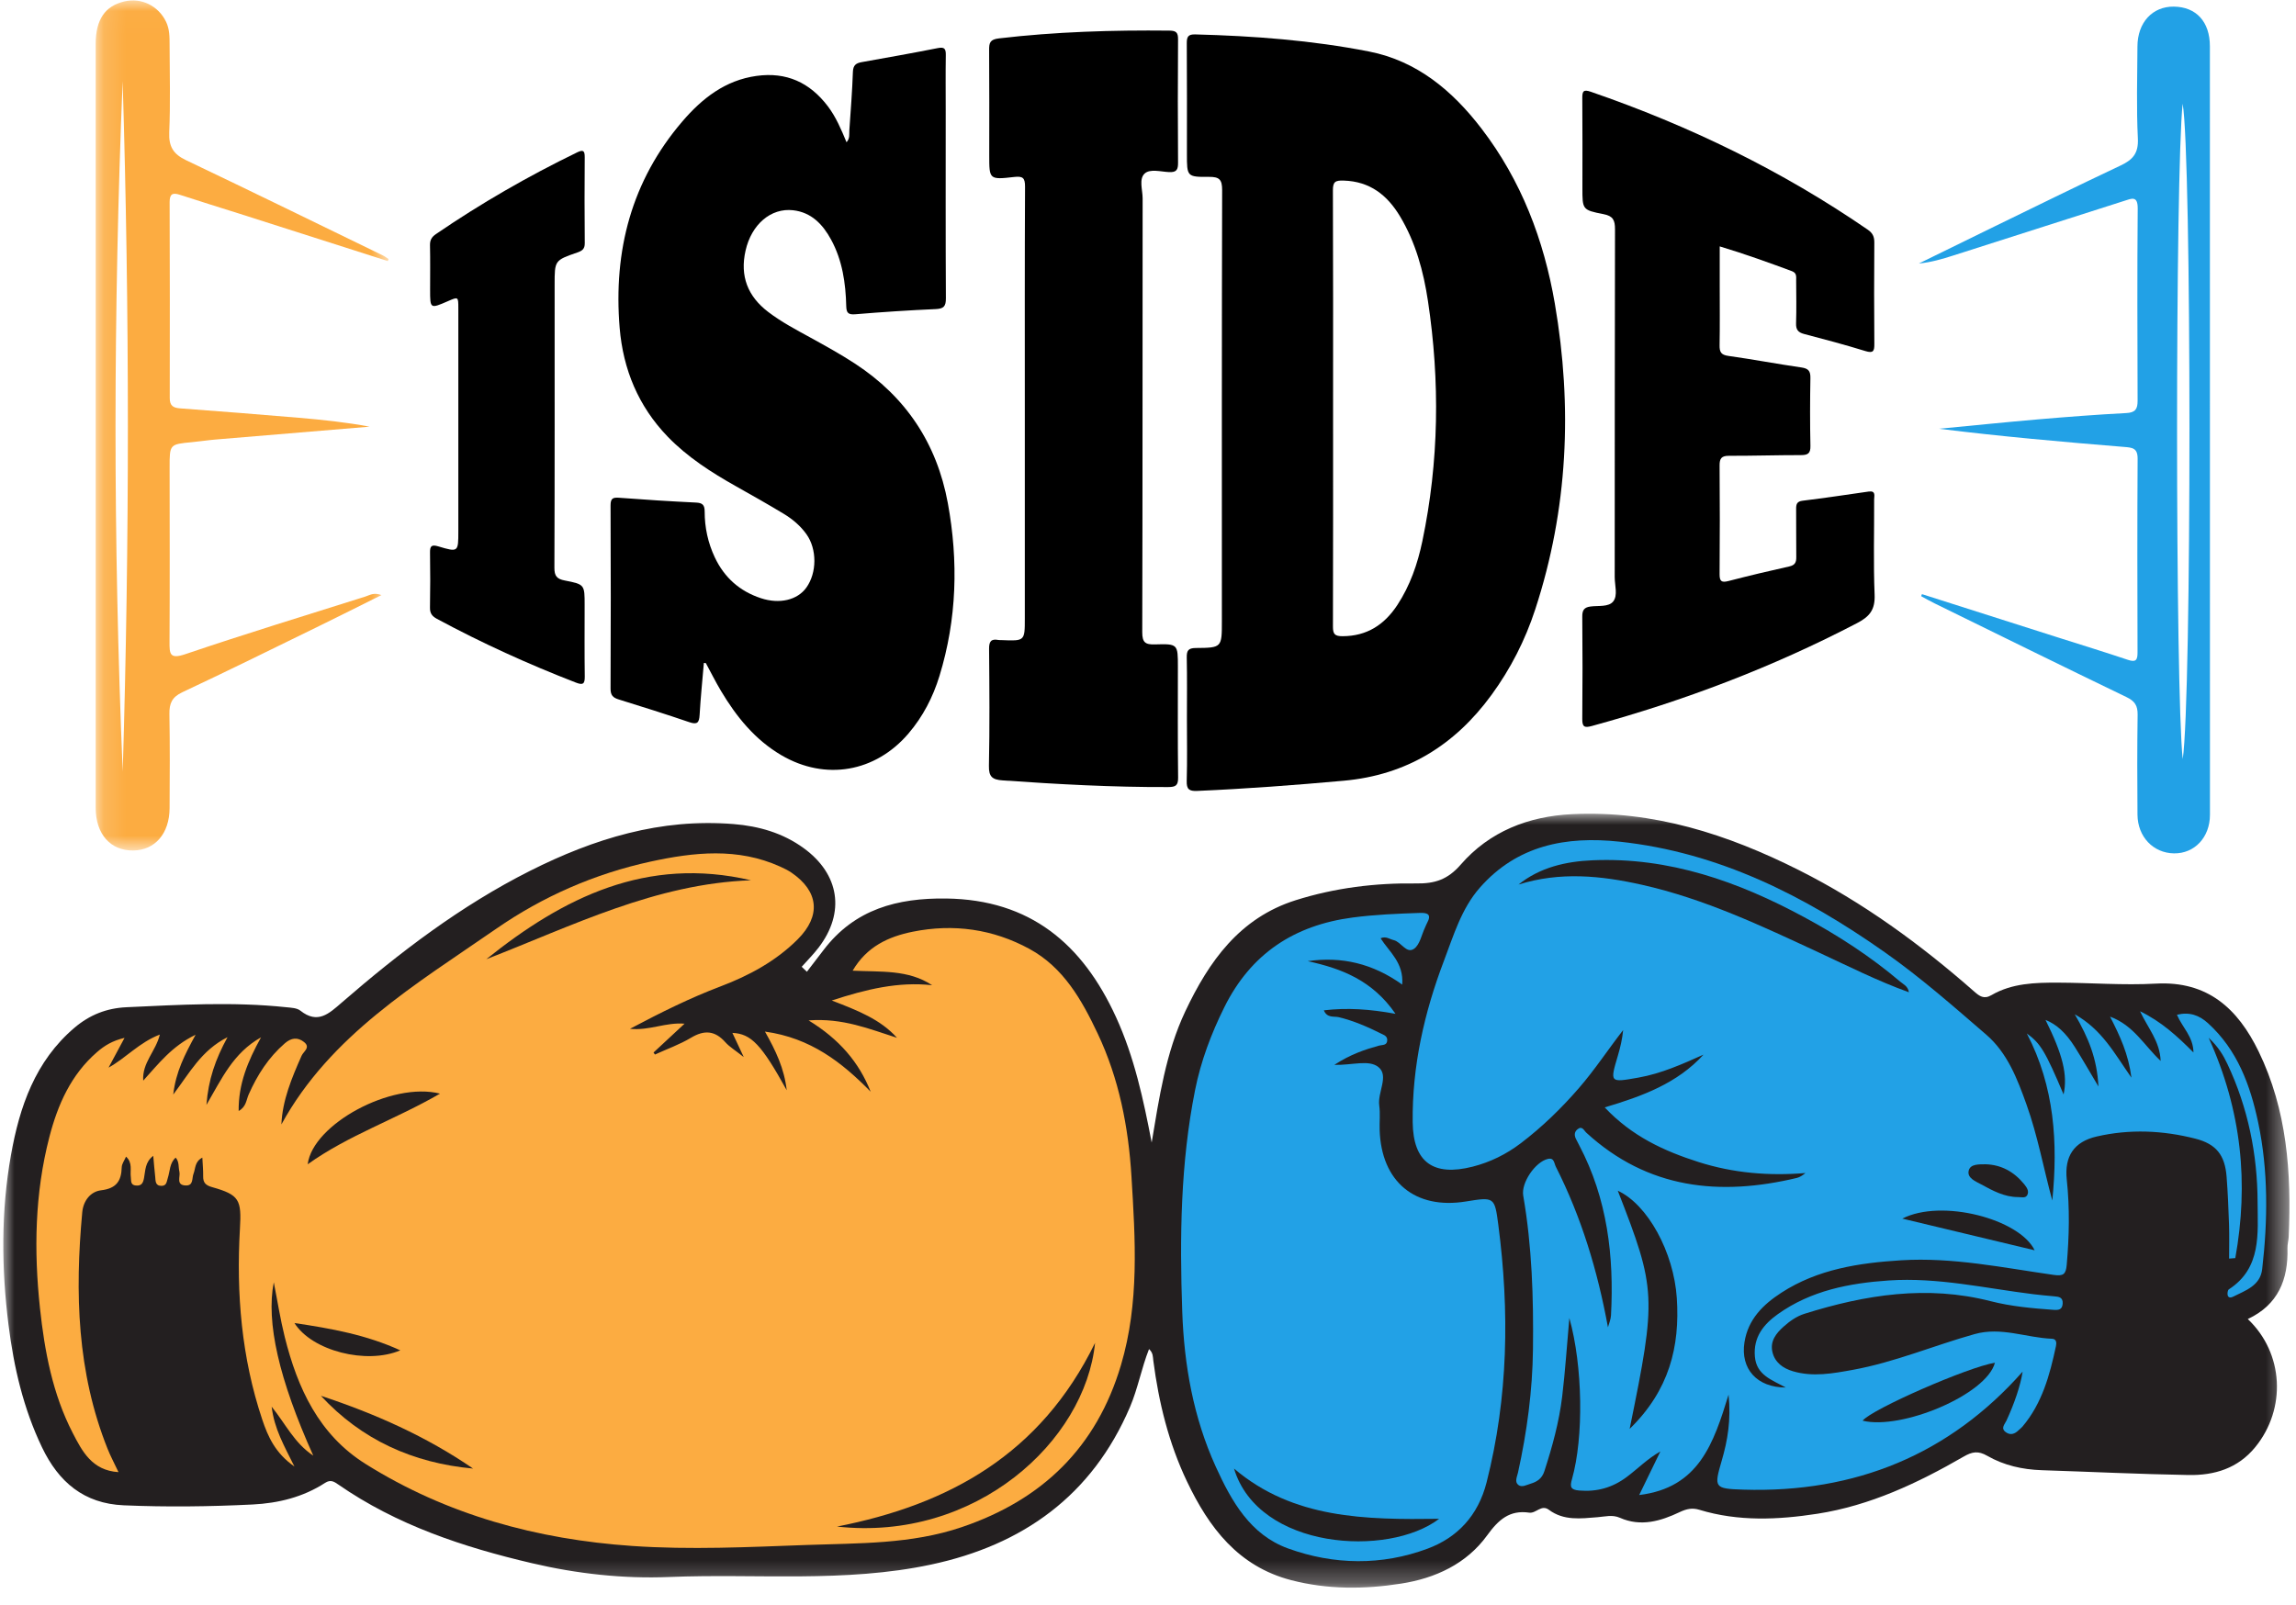 <?xml version="1.0" encoding="UTF-8"?>
<svg width="103px" height="72px" viewBox="0 0 103 72" version="1.1" xmlns="http://www.w3.org/2000/svg" xmlns:xlink="http://www.w3.org/1999/xlink">
    <!-- Generator: Sketch 55.2 (78181) - https://sketchapp.com -->
    <title>iside</title>
    <desc>Created with Sketch.</desc>
    <defs>
        <polygon id="path-1" points="0.135 0.019 13.278 0.019 13.278 38.162 0.135 38.162"></polygon>
        <polygon id="path-3" points="4.9581361e-05 0.003 102.557 0.003 102.557 34.729 4.9581361e-05 34.729"></polygon>
    </defs>
    <g id="Page-1" stroke="none" stroke-width="1" fill="none" fill-rule="evenodd">
        <g id="Desktop" transform="translate(-1316, -186)">
            <g id="iside" transform="translate(1316, 186)">
                <g id="Group" transform="translate(4.156, 0)">
                    <path d="M93.762,34.062 C94.167,31.381 94.164,6.913 93.759,4.652 C93.423,7.854 93.426,30.952 93.762,34.062 M82.064,26.659 C84.078,27.3 86.092,27.942 88.105,28.584 C89.171,28.923 90.241,29.251 91.302,29.607 C91.666,29.729 91.736,29.616 91.735,29.271 C91.726,26.375 91.721,23.478 91.739,20.581 C91.742,20.1 91.498,20.084 91.133,20.054 C88.366,19.828 85.601,19.584 82.832,19.239 C84.305,19.098 85.778,18.946 87.252,18.819 C88.578,18.706 89.906,18.603 91.234,18.534 C91.649,18.513 91.739,18.343 91.738,17.977 C91.729,15.103 91.718,12.23 91.743,9.357 C91.748,8.764 91.463,8.91 91.145,9.011 C88.593,9.826 86.041,10.645 83.488,11.459 C82.984,11.62 82.476,11.77 81.925,11.824 C82.99,11.302 84.054,10.777 85.121,10.258 C87.072,9.309 89.018,8.35 90.98,7.424 C91.523,7.168 91.783,6.876 91.75,6.217 C91.682,4.842 91.725,3.461 91.731,2.083 C91.736,1.009 92.404,0.286 93.363,0.297 C94.363,0.309 94.981,0.97 94.981,2.078 C94.986,13.571 94.986,25.065 94.984,36.558 C94.984,37.574 94.291,38.305 93.369,38.291 C92.441,38.277 91.742,37.55 91.733,36.556 C91.721,35.061 91.717,33.565 91.739,32.071 C91.745,31.665 91.614,31.459 91.243,31.281 C88.366,29.893 85.502,28.482 82.634,27.075 C82.429,26.975 82.23,26.86 82.028,26.751 C82.04,26.72 82.052,26.69 82.064,26.659" id="Fill-4" fill="#22A1E6"></path>
                    <g id="Group-8">
                        <mask id="mask-2" fill="white">
                            <use xlink:href="#path-1"></use>
                        </mask>
                        <g id="Clip-7"></g>
                        <path d="M1.349,34.619 C1.659,24.296 1.659,13.969 1.346,3.642 C0.924,13.966 0.914,24.29 1.349,34.619 L1.349,34.619 Z M13.24,11.714 C11.022,11.005 8.805,10.296 6.588,9.589 C5.697,9.305 4.802,9.033 3.914,8.741 C3.585,8.633 3.453,8.702 3.454,9.071 C3.464,12.003 3.465,14.936 3.459,17.868 C3.459,18.212 3.619,18.301 3.928,18.324 C5.702,18.455 7.475,18.596 9.248,18.746 C10.308,18.836 11.367,18.947 12.424,19.145 C10.116,19.337 7.809,19.528 5.502,19.723 C5.153,19.753 4.806,19.807 4.457,19.84 C3.45,19.935 3.453,19.934 3.453,20.979 C3.456,23.584 3.464,26.188 3.449,28.792 C3.446,29.337 3.452,29.592 4.157,29.353 C6.835,28.446 9.539,27.618 12.235,26.768 C12.427,26.707 12.616,26.57 12.956,26.702 C11.989,27.182 11.105,27.629 10.215,28.064 C8.155,29.07 6.099,30.087 4.024,31.061 C3.558,31.28 3.436,31.563 3.444,32.039 C3.469,33.446 3.46,34.854 3.452,36.262 C3.446,37.405 2.796,38.15 1.821,38.162 C0.803,38.174 0.137,37.431 0.137,36.249 C0.134,24.824 0.134,13.398 0.137,1.972 C0.137,0.874 0.559,0.265 1.424,0.064 C2.188,-0.115 2.943,0.259 3.29,0.969 C3.452,1.3 3.451,1.649 3.452,1.999 C3.456,3.313 3.492,4.629 3.436,5.94 C3.409,6.575 3.62,6.916 4.182,7.184 C7.136,8.592 10.075,10.031 13.019,11.461 C13.11,11.505 13.192,11.57 13.278,11.625 L13.24,11.714 Z" id="Fill-6" fill="#FCAC41" mask="url(#mask-2)"></path>
                    </g>
                    <g id="Group-4" transform="translate(15.133, 1.369)" fill="#000000">
                        <path d="M40.514,16.915 C40.514,20.19 40.518,23.466 40.508,26.741 C40.507,27.077 40.58,27.179 40.94,27.178 C42.031,27.175 42.811,26.666 43.392,25.786 C43.969,24.911 44.305,23.933 44.518,22.917 C45.267,19.342 45.313,15.743 44.77,12.139 C44.57,10.808 44.22,9.51 43.517,8.339 C42.943,7.383 42.167,6.771 40.994,6.734 C40.607,6.721 40.504,6.787 40.506,7.181 C40.52,10.426 40.514,13.67 40.514,16.915 M33.957,30.881 C33.957,29.966 33.969,29.051 33.95,28.137 C33.944,27.828 34.013,27.71 34.354,27.707 C35.525,27.699 35.525,27.685 35.525,26.506 C35.525,20.058 35.519,13.61 35.537,7.161 C35.538,6.688 35.412,6.563 34.947,6.567 C33.957,6.576 33.957,6.549 33.957,5.548 C33.957,3.89 33.963,2.231 33.951,0.573 C33.949,0.283 34.011,0.166 34.332,0.175 C36.951,0.243 39.561,0.438 42.13,0.943 C44.281,1.366 45.871,2.704 47.171,4.4 C48.957,6.729 49.971,9.396 50.462,12.254 C51.258,16.891 51.054,21.482 49.581,25.98 C49.131,27.356 48.478,28.64 47.62,29.814 C45.976,32.065 43.815,33.41 40.989,33.663 C38.802,33.86 36.614,34.025 34.42,34.12 C34.053,34.136 33.938,34.046 33.948,33.671 C33.975,32.741 33.957,31.811 33.957,30.881" id="Fill-10"></path>
                        <path d="M12.287,28.377 C12.221,29.156 12.141,29.933 12.096,30.713 C12.076,31.056 11.992,31.157 11.639,31.037 C10.586,30.677 9.524,30.343 8.461,30.014 C8.206,29.935 8.1,29.824 8.101,29.533 C8.114,26.792 8.114,24.051 8.101,21.311 C8.1,20.979 8.216,20.945 8.502,20.967 C9.643,21.054 10.785,21.126 11.928,21.181 C12.219,21.195 12.323,21.281 12.323,21.584 C12.322,22.299 12.471,22.99 12.777,23.639 C13.205,24.548 13.897,25.161 14.846,25.473 C15.68,25.748 16.484,25.558 16.886,24.995 C17.362,24.33 17.365,23.271 16.891,22.605 C16.619,22.223 16.266,21.926 15.873,21.688 C15.167,21.261 14.448,20.855 13.729,20.451 C12.62,19.827 11.553,19.145 10.659,18.219 C9.349,16.859 8.664,15.207 8.509,13.342 C8.223,9.882 9.039,6.741 11.325,4.076 C12.208,3.047 13.244,2.23 14.651,2.037 C15.99,1.852 17.037,2.331 17.847,3.397 C18.211,3.877 18.444,4.428 18.687,5.014 C18.847,4.836 18.801,4.648 18.813,4.48 C18.874,3.605 18.942,2.73 18.973,1.853 C18.984,1.551 19.117,1.463 19.372,1.418 C20.513,1.215 21.654,1.012 22.791,0.787 C23.106,0.725 23.144,0.848 23.14,1.117 C23.127,1.933 23.136,2.749 23.136,3.565 C23.136,6.383 23.129,9.2 23.144,12.018 C23.146,12.378 23.044,12.484 22.689,12.5 C21.485,12.553 20.281,12.632 19.08,12.732 C18.767,12.758 18.682,12.671 18.674,12.373 C18.649,11.333 18.501,10.316 17.997,9.388 C17.623,8.7 17.113,8.159 16.291,8.065 C15.289,7.951 14.422,8.706 14.158,9.873 C13.897,11.021 14.254,11.928 15.176,12.63 C15.763,13.077 16.412,13.42 17.055,13.772 C17.738,14.148 18.419,14.524 19.073,14.951 C21.344,16.438 22.738,18.522 23.231,21.204 C23.71,23.817 23.639,26.41 22.856,28.962 C22.565,29.911 22.116,30.782 21.469,31.54 C19.982,33.284 17.736,33.673 15.764,32.518 C14.583,31.825 13.747,30.794 13.055,29.633 C12.812,29.226 12.601,28.801 12.375,28.385 L12.287,28.377 Z" id="Fill-12"></path>
                        <path d="M57.859,9.687 L57.859,11.453 C57.859,12.343 57.869,13.233 57.853,14.123 C57.848,14.423 57.916,14.555 58.246,14.601 C59.341,14.753 60.427,14.962 61.521,15.119 C61.836,15.165 61.933,15.278 61.927,15.592 C61.909,16.607 61.906,17.623 61.928,18.638 C61.936,18.982 61.808,19.052 61.498,19.052 C60.423,19.051 59.348,19.086 58.273,19.083 C57.944,19.082 57.85,19.197 57.853,19.518 C57.866,21.143 57.866,22.768 57.853,24.392 C57.85,24.723 57.947,24.781 58.255,24.701 C59.159,24.467 60.067,24.25 60.978,24.048 C61.234,23.991 61.297,23.865 61.293,23.626 C61.283,22.908 61.295,22.189 61.287,21.471 C61.285,21.255 61.32,21.131 61.576,21.099 C62.564,20.976 63.55,20.832 64.536,20.688 C64.877,20.638 64.785,20.886 64.786,21.048 C64.792,22.469 64.75,23.892 64.807,25.311 C64.834,25.971 64.603,26.287 64.029,26.586 C60.23,28.569 56.253,30.078 52.126,31.206 C51.794,31.297 51.69,31.254 51.693,30.892 C51.708,29.362 51.707,27.831 51.693,26.3 C51.69,26.01 51.774,25.883 52.065,25.845 C52.415,25.8 52.875,25.875 53.079,25.62 C53.297,25.348 53.148,24.898 53.148,24.526 C53.153,19.324 53.147,14.122 53.161,8.921 C53.162,8.507 53.074,8.322 52.638,8.238 C51.694,8.056 51.699,8.027 51.699,7.069 C51.699,5.725 51.706,4.382 51.694,3.038 C51.692,2.729 51.737,2.631 52.077,2.749 C56.487,4.27 60.649,6.286 64.499,8.936 C64.721,9.089 64.796,9.251 64.794,9.512 C64.784,11.027 64.781,12.542 64.795,14.057 C64.799,14.388 64.749,14.493 64.389,14.382 C63.482,14.103 62.565,13.857 61.646,13.618 C61.373,13.546 61.274,13.422 61.284,13.136 C61.304,12.497 61.292,11.856 61.288,11.215 C61.287,11.051 61.325,10.882 61.095,10.797 C60.046,10.409 58.995,10.028 57.859,9.687" id="Fill-14"></path>
                        <path d="M26.685,16.95 C26.685,13.636 26.678,10.323 26.695,7.009 C26.697,6.605 26.593,6.527 26.196,6.573 C25.091,6.7 25.089,6.68 25.089,5.611 C25.089,4.031 25.096,2.452 25.084,0.872 C25.081,0.547 25.128,0.401 25.521,0.354 C28.065,0.055 30.615,-0.022 33.173,0.005 C33.489,0.008 33.561,0.105 33.559,0.399 C33.546,2.242 33.546,4.085 33.559,5.927 C33.561,6.237 33.501,6.37 33.153,6.353 C32.782,6.335 32.302,6.196 32.061,6.418 C31.794,6.666 31.97,7.151 31.97,7.531 C31.963,14.019 31.971,20.507 31.953,26.995 C31.952,27.458 32.087,27.56 32.529,27.546 C33.552,27.515 33.552,27.537 33.552,28.547 C33.552,30.204 33.541,31.861 33.562,33.518 C33.566,33.876 33.455,33.946 33.114,33.947 C30.635,33.957 28.163,33.821 25.691,33.648 C25.231,33.616 25.065,33.489 25.075,32.997 C25.111,31.248 25.097,29.498 25.082,27.748 C25.079,27.425 25.163,27.283 25.499,27.347 C25.545,27.356 25.593,27.351 25.64,27.353 C26.685,27.396 26.685,27.396 26.685,26.38 L26.685,16.95 Z" id="Fill-16"></path>
                        <path d="M1.272,17.679 C1.272,15.941 1.273,14.203 1.272,12.465 C1.272,11.942 1.27,11.942 0.813,12.141 C0.006,12.492 0.006,12.492 0.006,11.635 C0.006,10.967 0.015,10.3 0.001,9.633 C-0.003,9.405 0.075,9.267 0.263,9.138 C2.282,7.757 4.395,6.54 6.596,5.471 C6.868,5.339 6.944,5.383 6.942,5.683 C6.933,6.971 6.931,8.259 6.944,9.547 C6.946,9.805 6.824,9.887 6.609,9.961 C5.59,10.313 5.592,10.319 5.592,11.398 C5.592,15.634 5.598,19.87 5.582,24.106 C5.58,24.478 5.693,24.61 6.045,24.678 C6.942,24.852 6.938,24.867 6.938,25.779 C6.938,26.85 6.929,27.921 6.944,28.991 C6.948,29.337 6.85,29.377 6.54,29.257 C4.405,28.43 2.326,27.485 0.312,26.399 C0.095,26.282 -0.005,26.151 0,25.895 C0.016,25.073 0.014,24.251 0.002,23.428 C-0.003,23.126 0.074,23.058 0.38,23.149 C1.268,23.415 1.272,23.401 1.272,22.474 L1.272,17.679 Z" id="Fill-19"></path>
                    </g>
                </g>
                <g id="Group-38" transform="translate(0, 36.51)">
                    <g id="Group-3" transform="translate(0.148, 0)">
                        <mask id="mask-4" fill="white">
                            <use xlink:href="#path-3"></use>
                        </mask>
                        <g id="Clip-2"></g>
                        <path d="M36.049,7.094 C36.301,6.766 36.553,6.438 36.804,6.109 C38.199,4.283 40.106,3.778 42.303,3.807 C46.066,3.857 48.414,5.845 49.915,9.123 C50.737,10.917 51.147,12.823 51.517,14.756 C51.854,12.745 52.148,10.729 53.024,8.872 C54.085,6.626 55.461,4.677 57.978,3.883 C59.738,3.328 61.553,3.104 63.386,3.131 C64.216,3.143 64.793,2.962 65.38,2.287 C66.673,0.799 68.416,0.117 70.373,0.022 C74.012,-0.156 77.35,0.924 80.551,2.533 C83.427,3.978 86.006,5.863 88.42,7.984 C88.651,8.187 88.85,8.34 89.189,8.143 C90.111,7.606 91.145,7.579 92.171,7.582 C93.636,7.586 95.105,7.707 96.563,7.626 C98.89,7.497 100.243,8.751 101.175,10.669 C102.453,13.3 102.652,16.118 102.524,18.984 C102.516,19.155 102.464,19.326 102.469,19.495 C102.51,20.907 102.046,22.042 100.689,22.676 C102.311,24.211 102.426,26.707 101.025,28.423 C100.243,29.382 99.189,29.695 98.034,29.675 C95.839,29.637 93.645,29.53 91.45,29.459 C90.581,29.431 89.745,29.242 88.999,28.812 C88.593,28.578 88.321,28.631 87.948,28.846 C85.89,30.034 83.75,31.046 81.382,31.413 C79.617,31.686 77.836,31.768 76.089,31.236 C75.766,31.137 75.511,31.194 75.2,31.341 C74.351,31.745 73.456,32.007 72.525,31.595 C72.182,31.444 71.856,31.542 71.52,31.568 C70.767,31.628 70.005,31.734 69.337,31.236 C68.996,30.981 68.76,31.408 68.454,31.364 C67.573,31.236 67.077,31.679 66.569,32.38 C65.638,33.665 64.245,34.307 62.707,34.548 C61.059,34.806 59.404,34.818 57.768,34.391 C55.401,33.774 54.088,32.038 53.099,29.961 C52.282,28.245 51.834,26.422 51.59,24.542 C51.569,24.377 51.586,24.195 51.398,24.024 C51.057,24.889 50.9,25.788 50.544,26.623 C48.844,30.606 45.729,32.816 41.627,33.692 C37.752,34.52 33.797,34.091 29.879,34.251 C27.802,34.336 25.739,34.107 23.711,33.631 C20.633,32.909 17.658,31.926 15.024,30.099 C14.841,29.972 14.684,29.867 14.435,30.028 C13.448,30.668 12.343,30.94 11.181,30.998 C9.254,31.093 7.327,31.117 5.398,31.034 C3.62,30.957 2.485,29.996 1.737,28.434 C0.901,26.69 0.471,24.835 0.234,22.938 C-0.084,20.4 -0.105,17.846 0.343,15.322 C0.729,13.15 1.43,11.102 3.196,9.603 C3.875,9.027 4.635,8.726 5.528,8.685 C7.917,8.575 10.305,8.433 12.693,8.685 C12.909,8.708 13.171,8.715 13.326,8.838 C14.104,9.458 14.61,8.973 15.181,8.478 C17.789,6.216 20.526,4.13 23.621,2.57 C26.495,1.122 29.497,0.196 32.763,0.466 C33.893,0.559 34.964,0.862 35.904,1.545 C37.513,2.713 37.78,4.436 36.573,6.012 C36.342,6.314 36.07,6.585 35.817,6.87 C35.894,6.945 35.972,7.019 36.049,7.094" id="Fill-1" fill="#231F20" mask="url(#mask-4)"></path>
                    </g>
                    <path d="M5.587,10.06 C5.043,10.187 4.686,10.409 4.355,10.696 C3.181,11.713 2.591,13.057 2.214,14.512 C1.559,17.04 1.518,19.614 1.793,22.186 C2,24.116 2.357,26.036 3.262,27.788 C3.684,28.603 4.124,29.472 5.316,29.546 C5.129,29.149 4.958,28.831 4.825,28.497 C3.454,25.066 3.356,21.497 3.69,17.884 C3.739,17.36 4.067,16.956 4.532,16.9 C5.222,16.817 5.444,16.483 5.461,15.864 C5.465,15.711 5.581,15.561 5.654,15.389 C5.962,15.67 5.828,16.008 5.869,16.307 C5.891,16.467 5.842,16.665 6.1,16.686 C6.354,16.706 6.419,16.571 6.462,16.344 C6.525,16.014 6.503,15.633 6.875,15.353 C6.907,15.707 6.93,15.996 6.962,16.285 C6.983,16.47 6.954,16.702 7.247,16.7 C7.481,16.698 7.474,16.508 7.528,16.347 C7.629,16.041 7.603,15.68 7.881,15.433 C8.049,15.626 7.997,15.858 8.048,16.064 C8.102,16.283 7.879,16.667 8.329,16.683 C8.693,16.696 8.599,16.359 8.683,16.151 C8.775,15.924 8.729,15.616 9.077,15.433 C9.093,15.749 9.119,16.007 9.114,16.265 C9.108,16.554 9.22,16.674 9.513,16.757 C10.746,17.105 10.839,17.322 10.763,18.631 C10.596,21.537 10.835,24.407 11.764,27.185 C12.017,27.94 12.344,28.692 13.208,29.293 C12.742,28.353 12.304,27.601 12.187,26.609 C12.818,27.391 13.203,28.24 14.054,28.806 C12.511,25.374 11.931,22.822 12.282,21.027 C12.449,21.87 12.575,22.685 12.774,23.482 C13.348,25.777 14.302,27.863 16.399,29.178 C20.048,31.467 24.095,32.564 28.357,32.858 C30.962,33.038 33.579,32.908 36.189,32.814 C38.523,32.73 40.87,32.784 43.135,32.017 C46.764,30.79 49.193,28.433 50.288,24.741 C51.116,21.953 50.931,19.109 50.758,16.276 C50.624,14.064 50.201,11.89 49.242,9.865 C48.531,8.361 47.711,6.902 46.183,6.069 C44.548,5.177 42.776,4.928 40.944,5.297 C39.858,5.517 38.886,5.961 38.25,7.045 C39.513,7.109 40.744,6.986 41.816,7.697 C40.298,7.531 38.876,7.874 37.313,8.383 C38.478,8.832 39.492,9.226 40.24,10.057 C39.006,9.665 37.813,9.161 36.274,9.276 C37.656,10.124 38.53,11.147 39.059,12.476 C37.768,11.156 36.362,10.06 34.317,9.778 C34.804,10.643 35.179,11.423 35.293,12.41 C34.162,10.361 33.697,9.873 32.856,9.837 C33,10.142 33.138,10.436 33.365,10.921 C32.975,10.612 32.726,10.464 32.543,10.259 C32.077,9.734 31.603,9.693 31,10.054 C30.493,10.358 29.923,10.56 29.381,10.808 C29.36,10.777 29.339,10.747 29.318,10.717 C29.751,10.314 30.184,9.912 30.71,9.423 C29.84,9.357 29.151,9.741 28.26,9.654 C29.691,8.896 30.974,8.263 32.321,7.752 C33.603,7.266 34.805,6.619 35.786,5.638 C36.839,4.584 36.732,3.489 35.511,2.65 C35.352,2.541 35.175,2.455 34.998,2.375 C33.093,1.513 31.132,1.728 29.187,2.15 C26.684,2.694 24.354,3.714 22.261,5.164 C18.656,7.66 14.821,9.931 12.624,13.943 C12.668,12.863 13.088,11.859 13.531,10.859 C13.614,10.671 13.948,10.49 13.637,10.245 C13.348,10.018 13.063,10.058 12.78,10.302 C12.045,10.938 11.541,11.727 11.153,12.606 C11.048,12.844 11.044,13.159 10.706,13.34 C10.694,12.135 11.108,11.122 11.71,10.036 C10.458,10.742 9.951,11.887 9.261,13.067 C9.347,11.932 9.663,11.021 10.207,10.029 C9.027,10.626 8.516,11.62 7.772,12.602 C7.89,11.573 8.29,10.813 8.775,9.92 C7.714,10.43 7.113,11.222 6.425,11.979 C6.369,11.175 6.99,10.663 7.171,9.911 C6.24,10.27 5.657,10.959 4.87,11.395 C5.09,10.986 5.31,10.577 5.587,10.06" id="Fill-4" fill="#FCAC41"></path>
                    <path d="M90.736,25.037 C90.639,25.671 90.366,26.464 90.011,27.234 C89.934,27.399 89.743,27.574 89.976,27.749 C90.189,27.908 90.389,27.833 90.563,27.658 C90.615,27.606 90.678,27.564 90.725,27.508 C91.611,26.463 91.954,25.189 92.232,23.889 C92.262,23.747 92.26,23.569 92.052,23.561 C90.895,23.514 89.773,23.018 88.585,23.351 C86.754,23.864 84.994,24.616 83.114,24.957 C82.222,25.118 81.329,25.285 80.431,25.019 C79.989,24.888 79.622,24.628 79.512,24.156 C79.398,23.669 79.679,23.313 80.018,23.013 C80.293,22.768 80.595,22.553 80.949,22.441 C83.687,21.581 86.453,21.145 89.301,21.875 C90.225,22.111 91.175,22.196 92.125,22.264 C92.343,22.279 92.515,22.262 92.533,21.985 C92.551,21.703 92.368,21.674 92.157,21.657 C91.841,21.63 91.526,21.599 91.211,21.561 C89.057,21.296 86.926,20.797 84.734,20.945 C82.959,21.066 81.242,21.397 79.756,22.456 C79.118,22.912 78.65,23.485 78.725,24.361 C78.796,25.189 79.476,25.402 80.112,25.749 C78.814,25.749 78.073,24.908 78.257,23.723 C78.418,22.691 79.087,22.031 79.91,21.497 C81.547,20.436 83.403,20.157 85.289,20.04 C87.599,19.897 89.859,20.373 92.129,20.696 C92.56,20.757 92.677,20.672 92.714,20.247 C92.826,18.971 92.854,17.7 92.717,16.427 C92.604,15.376 93.038,14.721 94.058,14.486 C95.537,14.145 97.02,14.209 98.483,14.582 C99.424,14.822 99.813,15.321 99.887,16.295 C99.941,17.004 99.972,17.715 99.995,18.426 C100.012,18.938 99.999,19.451 99.999,19.964 C100.091,19.957 100.184,19.949 100.277,19.942 C100.877,16.604 100.578,13.354 99.082,10.055 C99.529,10.479 99.739,10.844 99.924,11.234 C100.849,13.196 101.271,15.291 101.277,17.431 C101.281,18.823 101.465,20.387 99.99,21.342 C99.935,21.378 99.915,21.526 99.935,21.609 C99.962,21.723 100.072,21.727 100.169,21.678 C100.731,21.395 101.397,21.185 101.483,20.436 C101.739,18.233 101.762,16.026 101.301,13.847 C100.947,12.177 100.369,10.599 99.054,9.403 C98.652,9.038 98.221,8.888 97.659,9.022 C97.9,9.595 98.392,10.001 98.4,10.715 C97.669,9.981 96.968,9.336 96.004,8.866 C96.363,9.634 96.895,10.213 96.928,11.094 C96.185,10.394 95.716,9.498 94.659,9.107 C95.111,9.994 95.481,10.781 95.618,11.847 C94.852,10.753 94.301,9.691 93.075,9.002 C93.698,10.069 94.076,11.004 94.137,12.24 C93.723,11.546 93.413,11.001 93.079,10.471 C92.671,9.823 92.252,9.45 91.763,9.254 C92.542,10.822 92.761,11.724 92.574,12.599 C91.75,10.658 91.543,10.312 90.925,9.863 C92.171,12.252 92.326,14.774 92.067,17.358 C91.677,15.923 91.414,14.46 90.914,13.061 C90.5,11.904 90.058,10.739 89.103,9.915 C87.623,8.637 86.153,7.344 84.549,6.216 C80.946,3.681 77.1,1.732 72.651,1.256 C70.261,1 68.059,1.411 66.38,3.328 C65.557,4.269 65.208,5.465 64.775,6.605 C63.89,8.934 63.346,11.343 63.374,13.844 C63.395,15.65 64.31,16.284 66.06,15.84 C66.853,15.638 67.569,15.285 68.22,14.791 C69.179,14.063 70.035,13.23 70.825,12.32 C71.542,11.495 72.138,10.582 72.815,9.711 C72.777,10.111 72.689,10.485 72.58,10.853 C72.217,12.082 72.213,12.07 73.505,11.842 C74.534,11.66 75.475,11.235 76.421,10.812 C75.24,12.105 73.673,12.678 71.989,13.18 C73.206,14.475 74.651,15.138 76.201,15.632 C77.764,16.129 79.36,16.26 80.994,16.125 C80.867,16.228 80.743,16.312 80.606,16.345 C77.142,17.172 73.922,16.84 71.169,14.32 C71.052,14.213 70.98,13.99 70.768,14.161 C70.61,14.289 70.621,14.456 70.714,14.625 C70.761,14.71 70.802,14.799 70.848,14.886 C72.108,17.282 72.412,19.858 72.27,22.516 C72.26,22.695 72.181,22.87 72.134,23.047 C71.669,20.51 70.943,18.108 69.795,15.84 C69.717,15.687 69.726,15.424 69.44,15.491 C68.876,15.622 68.233,16.561 68.333,17.14 C68.728,19.422 68.797,21.723 68.77,24.032 C68.748,25.903 68.5,27.744 68.098,29.567 C68.056,29.754 67.938,29.981 68.111,30.119 C68.269,30.247 68.483,30.119 68.667,30.064 C68.958,29.977 69.176,29.831 69.281,29.506 C69.636,28.409 69.942,27.3 70.08,26.156 C70.216,25.023 70.29,23.883 70.402,22.629 C71.005,24.783 71.053,27.98 70.52,29.86 C70.422,30.203 70.451,30.337 70.844,30.371 C71.64,30.438 72.333,30.243 72.974,29.765 C73.477,29.389 73.917,28.935 74.485,28.619 C74.191,29.225 73.896,29.83 73.535,30.573 C76.218,30.249 76.873,28.252 77.545,26.069 C77.66,27.214 77.501,28.125 77.24,29.023 C76.886,30.238 76.891,30.29 78.203,30.331 C83.24,30.489 87.457,28.746 90.736,25.037" id="Fill-6" fill="#22A1E6"></path>
                    <path d="M59.857,11.272 C60.589,10.796 61.22,10.587 61.864,10.408 C62.016,10.365 62.23,10.412 62.232,10.157 C62.234,9.971 62.071,9.927 61.947,9.864 C61.341,9.561 60.725,9.293 60.06,9.132 C59.853,9.082 59.532,9.183 59.389,8.824 C60.442,8.702 61.442,8.768 62.603,8.981 C61.566,7.473 60.175,6.947 58.665,6.618 C60.192,6.395 61.587,6.727 62.904,7.669 C62.979,6.68 62.321,6.203 61.934,5.591 C62.175,5.484 62.338,5.632 62.52,5.673 C62.86,5.751 63.091,6.305 63.437,6.061 C63.696,5.879 63.773,5.432 63.93,5.103 C63.961,5.037 63.986,4.967 64.021,4.903 C64.225,4.53 64.058,4.442 63.706,4.453 C62.691,4.487 61.679,4.527 60.67,4.661 C58.069,5.007 56.121,6.271 54.923,8.687 C54.334,9.875 53.872,11.102 53.613,12.398 C52.957,15.681 52.919,19.007 53.036,22.336 C53.12,24.746 53.536,27.094 54.54,29.302 C55.248,30.859 56.093,32.359 57.786,32.971 C59.844,33.715 61.983,33.745 64.038,32.981 C65.373,32.486 66.309,31.502 66.689,30.007 C67.662,26.179 67.722,22.32 67.213,18.431 C67.051,17.193 67.028,17.196 65.756,17.402 C63.48,17.77 61.967,16.517 61.892,14.196 C61.88,13.83 61.924,13.457 61.874,13.096 C61.79,12.503 62.321,11.766 61.84,11.373 C61.414,11.025 60.675,11.29 59.857,11.272" id="Fill-8" fill="#22A1E6"></path>
                    <path d="M98.682,19.885 C98.736,18.879 98.616,17.879 98.601,16.877 C98.593,16.305 98.371,16.022 97.835,15.911 C96.697,15.676 95.554,15.7 94.409,15.826 C93.937,15.878 93.865,16.184 93.875,16.609 C93.918,18.321 93.963,20.032 93.747,21.74 C93.474,23.905 93.176,26.057 91.978,27.954 C91.751,28.315 91.896,28.423 92.252,28.426 C93.303,28.436 94.363,28.367 95.402,28.482 C96.246,28.575 96.677,28.2 97.017,27.546 C97.141,27.308 97.273,27.072 97.382,26.827 C98.366,24.616 98.542,22.253 98.682,19.885" id="Fill-10" fill="#231F20"></path>
                    <path d="M5.365,19.968 C5.156,19.554 5.147,19.174 5.104,18.796 C5.08,18.582 5.256,18.206 4.925,18.189 C4.598,18.172 4.693,18.551 4.679,18.773 C4.583,20.33 4.561,21.893 4.696,23.446 C4.869,25.441 5.221,27.404 6.289,29.153 C6.486,29.475 6.669,29.949 7.068,29.955 C8.502,29.976 9.946,30.046 11.428,29.788 C10.128,27.888 9.771,25.781 9.496,23.658 C9.28,21.987 9.32,20.302 9.352,18.621 C9.356,18.45 9.458,18.18 9.166,18.155 C8.857,18.128 8.942,18.408 8.927,18.581 C8.887,19.039 8.929,19.509 8.682,19.959 C8.36,19.501 8.429,18.971 8.347,18.478 C8.32,18.314 8.363,18.114 8.113,18.107 C7.866,18.1 7.88,18.291 7.855,18.461 C7.784,18.951 7.85,19.472 7.548,19.969 C7.284,19.473 7.311,18.988 7.281,18.512 C7.27,18.345 7.291,18.147 7.049,18.13 C6.766,18.11 6.758,18.324 6.744,18.523 C6.709,19.003 6.751,19.496 6.473,19.975 C6.187,19.542 6.306,19.049 6.181,18.615 C6.128,18.433 6.256,18.111 5.895,18.141 C5.605,18.165 5.706,18.429 5.684,18.604 C5.627,19.049 5.629,19.508 5.365,19.968" id="Fill-12" fill="#231F20"></path>
                    <path d="M97.805,28.496 C99.803,28.353 99.616,26.665 100.428,25.555 L100.428,27.407 C100.982,26.773 100.972,26.109 101.052,25.478 C101.16,24.631 100.794,24.105 99.97,23.804 C99.667,23.694 99.506,23.722 99.454,24.066 C99.226,25.571 98.704,26.984 97.805,28.496" id="Fill-14" fill="#231F20"></path>
                    <path d="M49.125,23.746 C48.682,28.161 43.764,32.676 37.549,31.988 C42.551,31.008 46.677,28.759 49.125,23.746" id="Fill-16" fill="#231F20"></path>
                    <path d="M33.69,2.989 C29.41,3.139 25.676,5.034 21.817,6.53 C25.268,3.761 29.006,1.895 33.69,2.989" id="Fill-18" fill="#231F20"></path>
                    <path d="M14.396,26.121 C16.821,26.92 19.129,27.947 21.223,29.386 C18.515,29.137 16.217,28.091 14.396,26.121" id="Fill-20" fill="#231F20"></path>
                    <path d="M19.739,12.562 C17.732,13.726 15.64,14.42 13.803,15.732 C14.028,13.936 17.566,12.013 19.739,12.562" id="Fill-22" fill="#231F20"></path>
                    <path d="M17.958,24.081 C16.435,24.728 13.997,24.105 13.209,22.856 C14.875,23.103 16.443,23.387 17.958,24.081" id="Fill-24" fill="#231F20"></path>
                    <path d="M68.122,3.18 C69.087,2.407 70.243,2.142 71.454,2.091 C74.883,1.946 77.98,3.048 80.929,4.64 C82.462,5.466 83.92,6.412 85.248,7.54 C85.388,7.659 85.59,7.736 85.635,8.014 C84.226,7.505 82.924,6.847 81.602,6.233 C79.026,5.036 76.464,3.82 73.659,3.191 C71.81,2.777 69.988,2.596 68.122,3.18" id="Fill-26" fill="#231F20"></path>
                    <path d="M73.107,27.605 C74.32,21.666 74.303,21.355 72.575,16.919 C73.918,17.536 75.087,19.679 75.223,21.736 C75.366,23.912 74.885,25.875 73.107,27.605" id="Fill-28" fill="#231F20"></path>
                    <path d="M89.494,24.637 C89.116,26.073 85.301,27.667 83.558,27.237 C83.966,26.722 88.296,24.826 89.494,24.637" id="Fill-30" fill="#231F20"></path>
                    <path d="M91.275,19.591 C89.293,19.116 87.368,18.656 85.339,18.17 C87.107,17.264 90.601,18.189 91.275,19.591" id="Fill-32" fill="#231F20"></path>
                    <path d="M89.082,15.732 C89.78,15.755 90.35,16.066 90.805,16.624 C90.918,16.763 91.039,16.935 90.944,17.115 C90.864,17.264 90.683,17.204 90.538,17.204 C89.928,17.205 89.401,16.921 88.881,16.636 C88.635,16.502 88.238,16.352 88.317,16.019 C88.391,15.707 88.789,15.737 89.082,15.732" id="Fill-34" fill="#231F20"></path>
                    <path d="M55.359,29.386 C58.018,31.647 61.258,31.683 64.561,31.64 C62.278,33.383 56.454,33.021 55.359,29.386" id="Fill-36" fill="#231F20"></path>
                </g>
            </g>
        </g>
    </g>
</svg>
